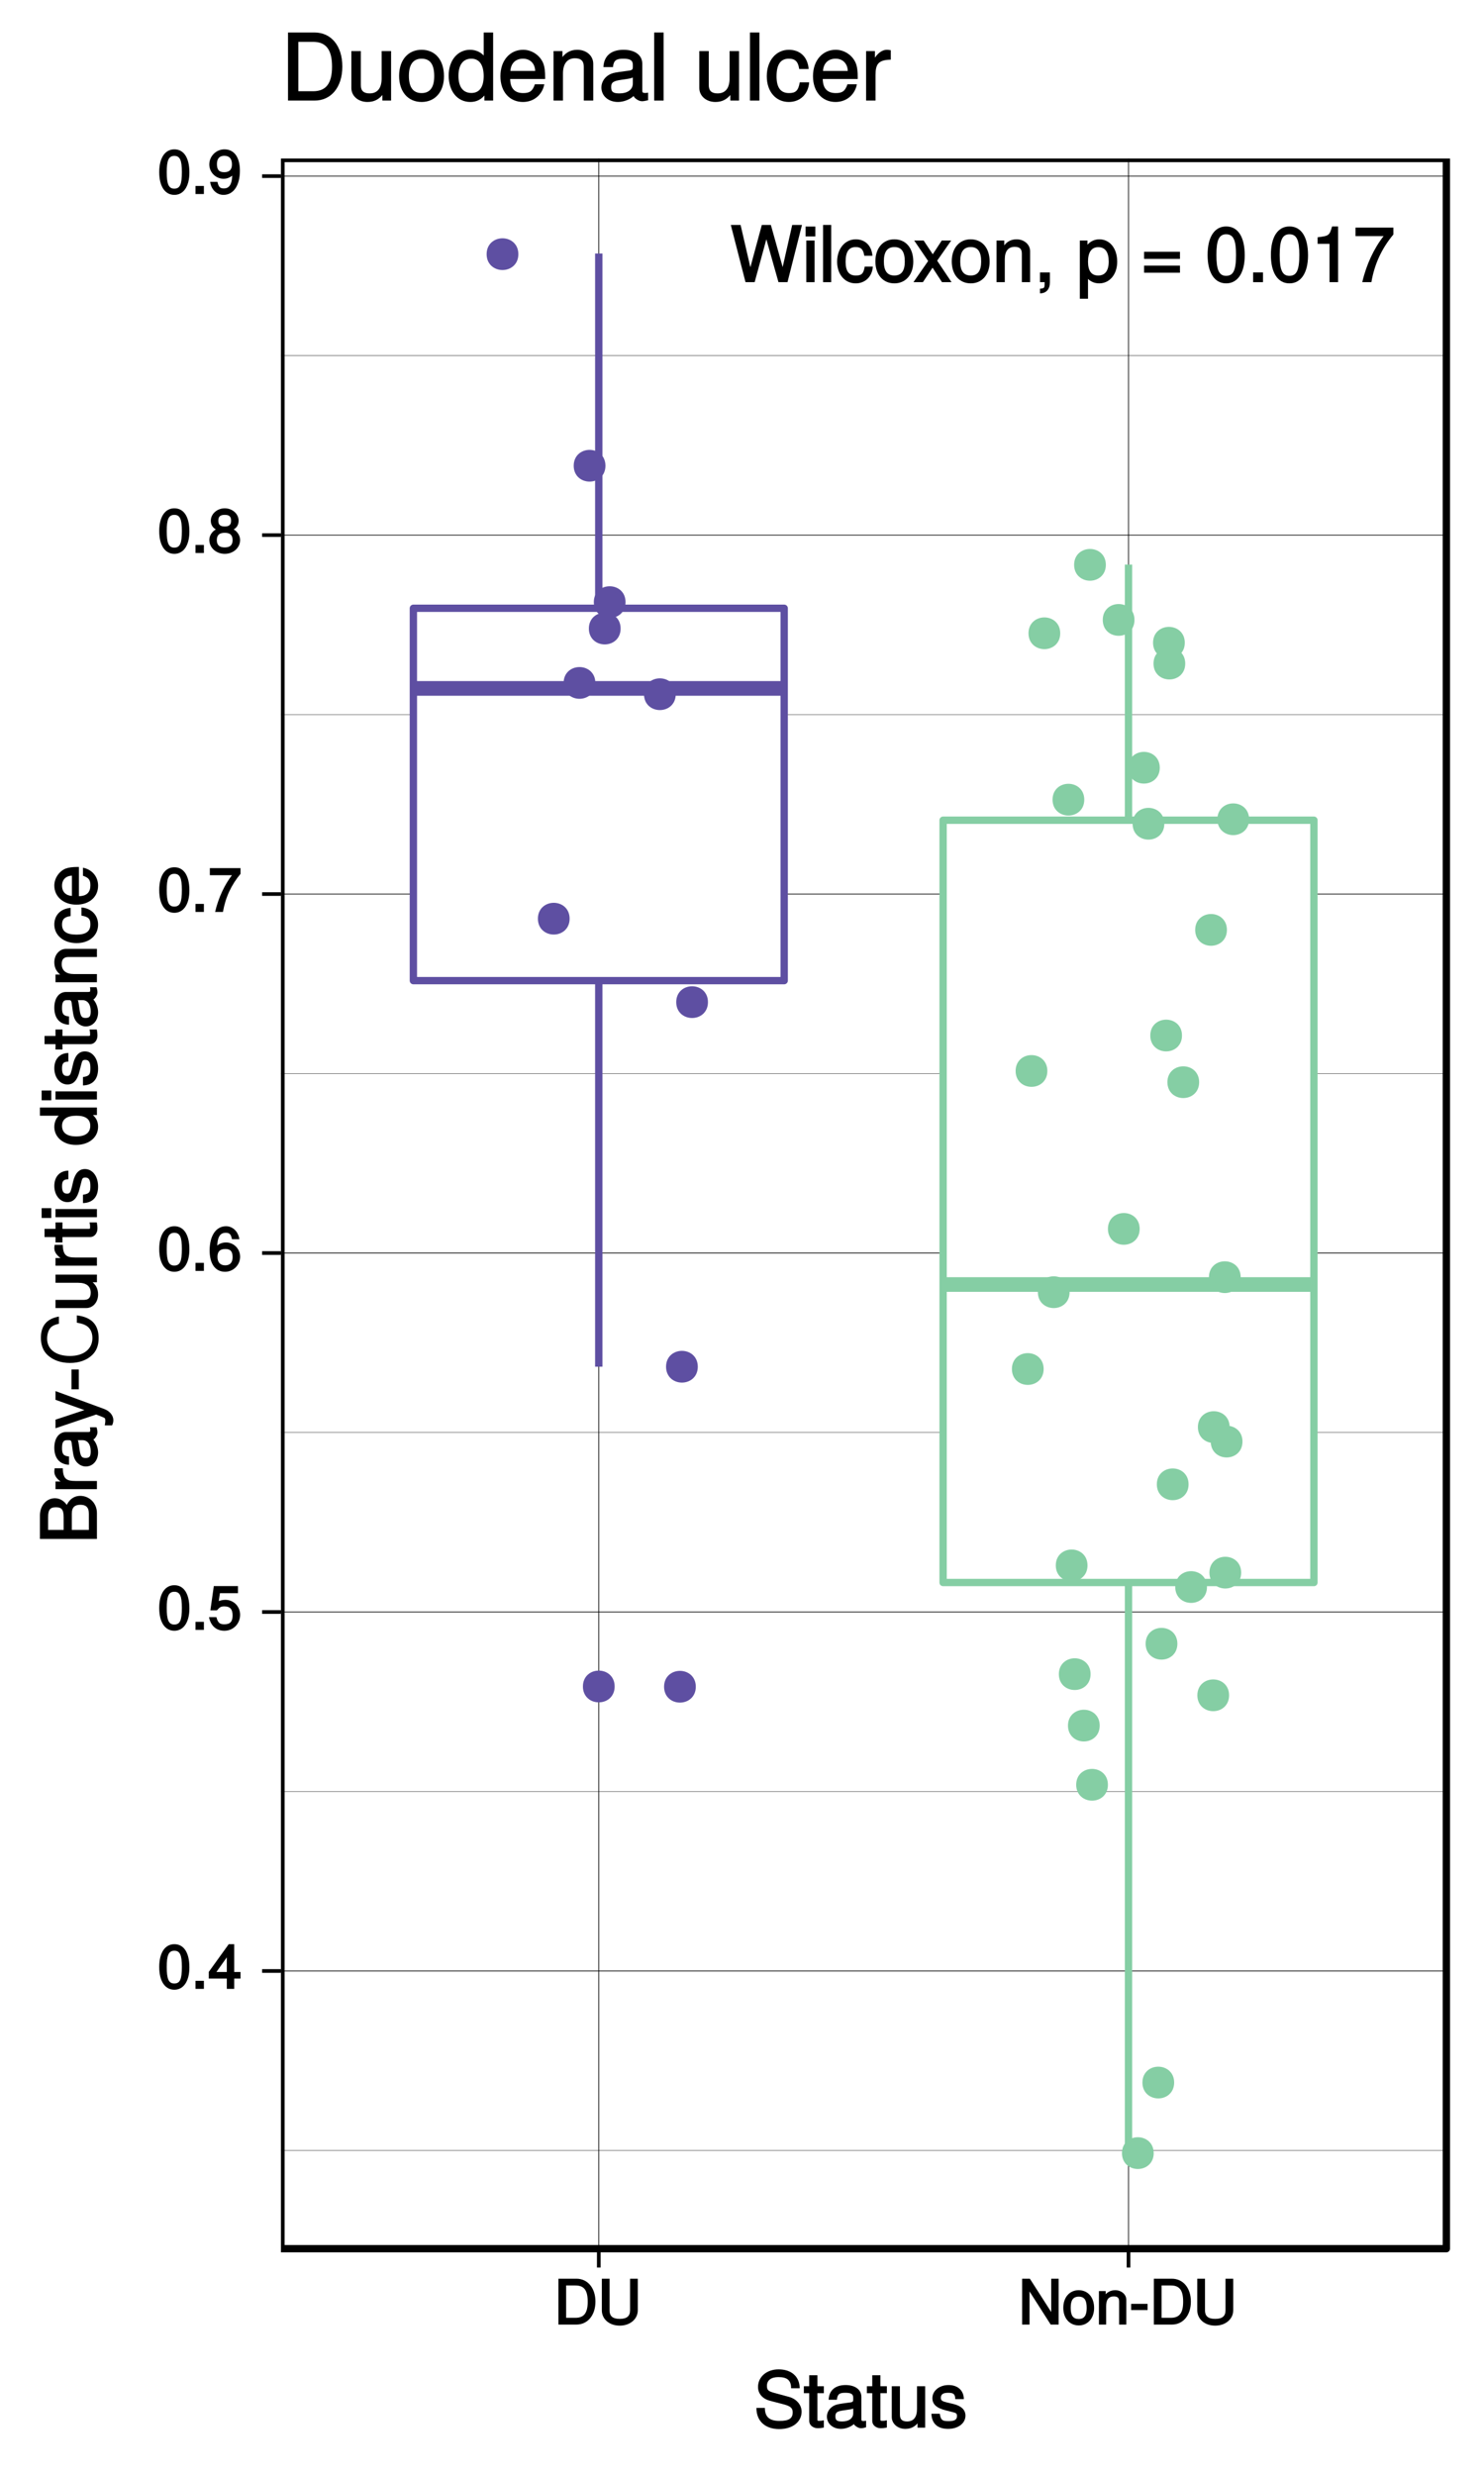 <?xml version="1.0" encoding="UTF-8"?>
<svg xmlns="http://www.w3.org/2000/svg" xmlns:xlink="http://www.w3.org/1999/xlink" width="216pt" height="360pt" viewBox="0 0 216 360" version="1.1">
<defs>
<g>
<symbol overflow="visible" id="glyph0-0">
<path style="stroke:none;" d=""/>
</symbol>
<symbol overflow="visible" id="glyph0-1">
<path style="stroke:none;" d="M 10.266 -8.328 L 9 -8.328 L 7.484 -1.641 L 7.766 -1.641 L 5.891 -8.328 L 4.578 -8.328 L 2.766 -1.641 L 3.031 -1.641 L 1.484 -8.328 L 0.062 -8.328 L 2.203 0 L 3.531 0 L 5.375 -6.75 L 5.094 -6.75 L 7 0 L 8.312 0 L 10.422 -8.328 Z M 10.266 -8.328 "/>
</symbol>
<symbol overflow="visible" id="glyph0-2">
<path style="stroke:none;" d="M 1.828 -0.125 L 1.828 -6.062 L 0.625 -6.062 L 0.625 0 L 1.828 0 Z M 1.938 -6.797 L 1.938 -8.094 L 0.516 -8.094 L 0.516 -6.656 L 1.938 -6.656 Z M 1.938 -6.797 "/>
</symbol>
<symbol overflow="visible" id="glyph0-3">
<path style="stroke:none;" d="M 1.797 -0.125 L 1.797 -8.328 L 0.609 -8.328 L 0.609 0 L 1.797 0 Z M 1.797 -0.125 "/>
</symbol>
<symbol overflow="visible" id="glyph0-4">
<path style="stroke:none;" d="M 5.266 -2.266 L 4.219 -2.266 C 4.047 -1.188 3.719 -0.969 2.922 -0.969 C 1.906 -0.969 1.438 -1.609 1.438 -2.969 C 1.438 -4.422 1.906 -5.109 2.906 -5.109 C 3.672 -5.109 4.016 -4.781 4.156 -3.844 L 5.344 -3.844 C 5.219 -5.391 4.203 -6.234 2.922 -6.234 C 1.359 -6.234 0.203 -4.891 0.203 -2.969 C 0.203 -1.109 1.344 0.172 2.906 0.172 C 4.281 0.172 5.297 -0.797 5.406 -2.266 Z M 5.266 -2.266 "/>
</symbol>
<symbol overflow="visible" id="glyph0-5">
<path style="stroke:none;" d="M 5.766 -2.984 C 5.766 -4.984 4.672 -6.234 3 -6.234 C 1.375 -6.234 0.25 -4.969 0.25 -3.031 C 0.25 -1.078 1.375 0.172 3.016 0.172 C 4.641 0.172 5.766 -1.078 5.766 -2.984 Z M 4.531 -3 C 4.531 -1.641 4.031 -0.969 3.016 -0.969 C 1.984 -0.969 1.484 -1.625 1.484 -3.031 C 1.484 -4.422 1.984 -5.109 3.016 -5.109 C 4.047 -5.109 4.531 -4.438 4.531 -3 Z M 4.531 -3 "/>
</symbol>
<symbol overflow="visible" id="glyph0-6">
<path style="stroke:none;" d="M 5.312 -0.234 L 3.375 -3.125 L 5.422 -6.062 L 4.047 -6.062 L 2.734 -4.062 L 1.406 -6.062 L 0.031 -6.062 L 2.062 -3.078 L -0.078 0 L 1.297 0 L 2.703 -2.109 L 4.078 0 L 5.469 0 Z M 5.312 -0.234 "/>
</symbol>
<symbol overflow="visible" id="glyph0-7">
<path style="stroke:none;" d="M 5.516 -0.125 L 5.516 -4.5 C 5.516 -5.469 4.656 -6.234 3.547 -6.234 C 2.688 -6.234 2.031 -5.859 1.531 -5.047 L 1.75 -4.953 L 1.75 -6.062 L 0.625 -6.062 L 0.625 0 L 1.828 0 L 1.828 -3.328 C 1.828 -4.5 2.328 -5.141 3.266 -5.141 C 4 -5.141 4.312 -4.844 4.312 -4.141 L 4.312 0 L 5.516 0 Z M 5.516 -0.125 "/>
</symbol>
<symbol overflow="visible" id="glyph0-8">
<path style="stroke:none;" d="M 2.25 0.047 L 2.25 -1.422 L 0.812 -1.422 L 0.812 0 L 1.484 0 L 1.484 0.062 C 1.484 0.828 1.484 0.906 0.812 0.938 L 0.812 1.625 C 1.734 1.625 2.25 1 2.25 0.047 Z M 2.25 0.047 "/>
</symbol>
<symbol overflow="visible" id="glyph0-9">
<path style="stroke:none;" d=""/>
</symbol>
<symbol overflow="visible" id="glyph0-10">
<path style="stroke:none;" d="M 5.906 -2.969 C 5.906 -4.922 4.828 -6.234 3.297 -6.234 C 2.5 -6.234 1.781 -5.828 1.344 -5.141 L 1.578 -5.047 L 1.578 -6.062 L 0.469 -6.062 L 0.469 2.406 L 1.656 2.406 L 1.656 -0.828 L 1.422 -0.734 C 1.906 -0.125 2.547 0.172 3.297 0.172 C 4.797 0.172 5.906 -1.125 5.906 -2.969 Z M 4.672 -3 C 4.672 -1.672 4.141 -0.969 3.141 -0.969 C 2.172 -0.969 1.656 -1.625 1.656 -2.984 C 1.656 -4.344 2.172 -5.094 3.141 -5.094 C 4.156 -5.094 4.672 -4.375 4.672 -3 Z M 4.672 -3 "/>
</symbol>
<symbol overflow="visible" id="glyph0-11">
<path style="stroke:none;" d="M 5.828 -3.531 L 5.828 -4.422 L 0.609 -4.422 L 0.609 -3.391 L 5.828 -3.391 Z M 5.828 -1.516 L 5.828 -2.406 L 0.609 -2.406 L 0.609 -1.375 L 5.828 -1.375 Z M 5.828 -1.516 "/>
</symbol>
<symbol overflow="visible" id="glyph0-12">
<path style="stroke:none;" d="M 5.734 -3.906 C 5.734 -6.609 4.734 -8.109 3.031 -8.109 C 1.344 -8.109 0.328 -6.594 0.328 -3.969 C 0.328 -1.328 1.359 0.172 3.031 0.172 C 4.688 0.172 5.734 -1.328 5.734 -3.906 Z M 4.469 -3.984 C 4.469 -1.766 4.094 -0.922 3.016 -0.922 C 1.984 -0.922 1.609 -1.812 1.609 -3.953 C 1.609 -6.094 1.984 -6.969 3.031 -6.969 C 4.094 -6.969 4.469 -6.094 4.469 -3.984 Z M 4.469 -3.984 "/>
</symbol>
<symbol overflow="visible" id="glyph0-13">
<path style="stroke:none;" d="M 2.25 -0.125 L 2.25 -1.422 L 0.812 -1.422 L 0.812 0 L 2.25 0 Z M 2.25 -0.125 "/>
</symbol>
<symbol overflow="visible" id="glyph0-14">
<path style="stroke:none;" d="M 3.969 -0.125 L 3.969 -8.109 L 3.094 -8.109 C 2.703 -6.766 2.625 -6.734 0.984 -6.531 L 0.984 -5.578 L 2.719 -5.578 L 2.719 0 L 3.969 0 Z M 3.969 -0.125 "/>
</symbol>
<symbol overflow="visible" id="glyph0-15">
<path style="stroke:none;" d="M 5.875 -6.984 L 5.875 -7.938 L 0.359 -7.938 L 0.359 -6.703 L 4.453 -6.703 C 3.078 -4.969 1.938 -2.578 1.344 0 L 2.672 0 C 3.125 -2.656 4.188 -4.922 5.875 -6.938 Z M 5.875 -6.984 "/>
</symbol>
<symbol overflow="visible" id="glyph1-0">
<path style="stroke:none;" d=""/>
</symbol>
<symbol overflow="visible" id="glyph1-1">
<path style="stroke:none;" d="M 4.609 -3.125 C 4.609 -5.297 3.781 -6.5 2.422 -6.5 C 1.078 -6.5 0.219 -5.281 0.219 -3.188 C 0.219 -1.078 1.078 0.125 2.422 0.125 C 3.734 0.125 4.609 -1.078 4.609 -3.125 Z M 3.516 -3.203 C 3.516 -1.438 3.266 -0.781 2.406 -0.781 C 1.578 -0.781 1.312 -1.469 1.312 -3.172 C 1.312 -4.875 1.578 -5.547 2.422 -5.547 C 3.25 -5.547 3.516 -4.875 3.516 -3.203 Z M 3.516 -3.203 "/>
</symbol>
<symbol overflow="visible" id="glyph1-2">
<path style="stroke:none;" d="M 1.828 -0.125 L 1.828 -1.172 L 0.609 -1.172 L 0.609 0 L 1.828 0 Z M 1.828 -0.125 "/>
</symbol>
<symbol overflow="visible" id="glyph1-3">
<path style="stroke:none;" d="M 4.719 -1.625 L 4.719 -2.453 L 3.797 -2.453 L 3.797 -6.5 L 3 -6.5 L 0.094 -2.469 L 0.094 -1.5 L 2.719 -1.5 L 2.719 0 L 3.797 0 L 3.797 -1.5 L 4.719 -1.5 Z M 2.875 -2.453 L 1.203 -2.453 L 2.984 -4.953 L 2.719 -5.047 L 2.719 -2.453 Z M 2.875 -2.453 "/>
</symbol>
<symbol overflow="visible" id="glyph1-4">
<path style="stroke:none;" d="M 4.656 -2.203 C 4.656 -3.438 3.688 -4.375 2.5 -4.375 C 2.062 -4.375 1.594 -4.219 1.547 -4.188 L 1.719 -5.344 L 4.344 -5.344 L 4.344 -6.375 L 0.828 -6.375 L 0.328 -2.844 L 1.281 -2.844 C 1.688 -3.312 1.875 -3.422 2.359 -3.422 C 3.188 -3.422 3.562 -3.016 3.562 -2.094 C 3.562 -1.203 3.203 -0.812 2.359 -0.812 C 1.688 -0.812 1.422 -1.031 1.203 -1.859 L 0.125 -1.859 C 0.406 -0.5 1.266 0.125 2.375 0.125 C 3.641 0.125 4.656 -0.875 4.656 -2.203 Z M 4.656 -2.203 "/>
</symbol>
<symbol overflow="visible" id="glyph1-5">
<path style="stroke:none;" d="M 4.656 -2.062 C 4.656 -3.234 3.719 -4.141 2.609 -4.141 C 1.984 -4.141 1.391 -3.875 1.062 -3.406 L 1.312 -3.312 C 1.328 -4.844 1.672 -5.547 2.562 -5.547 C 3.109 -5.547 3.328 -5.344 3.469 -4.609 L 4.547 -4.609 C 4.375 -5.766 3.562 -6.5 2.609 -6.5 C 1.156 -6.5 0.219 -5.141 0.219 -2.969 C 0.219 -1.031 1.047 0.125 2.469 0.125 C 3.656 0.125 4.656 -0.844 4.656 -2.062 Z M 3.562 -2 C 3.562 -1.219 3.188 -0.812 2.484 -0.812 C 1.766 -0.812 1.359 -1.25 1.359 -2.047 C 1.359 -2.828 1.734 -3.188 2.5 -3.188 C 3.25 -3.188 3.562 -2.844 3.562 -2 Z M 3.562 -2 "/>
</symbol>
<symbol overflow="visible" id="glyph1-6">
<path style="stroke:none;" d="M 4.719 -5.594 L 4.719 -6.375 L 0.25 -6.375 L 0.25 -5.344 L 3.469 -5.344 C 2.422 -4 1.5 -2.078 1.016 0 L 2.156 0 C 2.531 -2.141 3.375 -3.938 4.719 -5.547 Z M 4.719 -5.594 "/>
</symbol>
<symbol overflow="visible" id="glyph1-7">
<path style="stroke:none;" d="M 4.656 -1.891 C 4.656 -2.594 4.156 -3.203 3.719 -3.422 C 4.188 -3.703 4.438 -4.109 4.438 -4.703 C 4.438 -5.688 3.531 -6.5 2.422 -6.5 C 1.312 -6.5 0.391 -5.688 0.391 -4.703 C 0.391 -4.125 0.641 -3.719 1.125 -3.422 C 0.672 -3.203 0.172 -2.594 0.172 -1.906 C 0.172 -0.75 1.188 0.125 2.422 0.125 C 3.656 0.125 4.656 -0.75 4.656 -1.891 Z M 3.344 -4.688 C 3.344 -4.109 3.062 -3.859 2.422 -3.859 C 1.766 -3.859 1.484 -4.109 1.484 -4.703 C 1.484 -5.297 1.766 -5.547 2.422 -5.547 C 3.078 -5.547 3.344 -5.297 3.344 -4.688 Z M 3.562 -1.875 C 3.562 -1.141 3.188 -0.812 2.406 -0.812 C 1.641 -0.812 1.266 -1.156 1.266 -1.875 C 1.266 -2.609 1.641 -2.938 2.422 -2.938 C 3.188 -2.938 3.562 -2.609 3.562 -1.875 Z M 3.562 -1.875 "/>
</symbol>
<symbol overflow="visible" id="glyph1-8">
<path style="stroke:none;" d="M 4.625 -3.391 C 4.625 -5.344 3.797 -6.5 2.375 -6.5 C 1.188 -6.5 0.172 -5.531 0.172 -4.297 C 0.172 -3.141 1.125 -2.219 2.25 -2.219 C 2.844 -2.219 3.375 -2.469 3.781 -2.953 L 3.516 -3.047 C 3.516 -1.531 3.172 -0.812 2.281 -0.812 C 1.734 -0.812 1.516 -1.031 1.359 -1.766 L 0.297 -1.766 C 0.453 -0.609 1.281 0.125 2.234 0.125 C 3.688 0.125 4.625 -1.234 4.625 -3.391 Z M 3.469 -4.312 C 3.469 -3.547 3.094 -3.172 2.344 -3.172 C 1.594 -3.172 1.281 -3.531 1.281 -4.359 C 1.281 -5.156 1.656 -5.562 2.359 -5.562 C 3.094 -5.562 3.469 -5.125 3.469 -4.312 Z M 3.469 -4.312 "/>
</symbol>
<symbol overflow="visible" id="glyph1-9">
<path style="stroke:none;" d="M 6.016 -3.344 C 6.016 -5.328 4.875 -6.672 3.25 -6.672 L 0.625 -6.672 L 0.625 0 L 3.25 0 C 4.875 0 6.016 -1.344 6.016 -3.344 Z M 4.891 -3.328 C 4.891 -1.719 4.375 -0.984 3.109 -0.984 L 1.75 -0.984 L 1.75 -5.688 L 3.109 -5.688 C 4.375 -5.688 4.891 -4.969 4.891 -3.328 Z M 4.891 -3.328 "/>
</symbol>
<symbol overflow="visible" id="glyph1-10">
<path style="stroke:none;" d="M 5.828 -2.078 L 5.828 -6.672 L 4.703 -6.672 L 4.703 -2.078 C 4.703 -1.219 4.234 -0.828 3.203 -0.828 C 2.25 -0.828 1.719 -1.156 1.719 -2.078 L 1.719 -6.672 L 0.594 -6.672 L 0.594 -2.078 C 0.594 -0.781 1.688 0.156 3.203 0.156 C 4.703 0.156 5.828 -0.797 5.828 -2.078 Z M 5.828 -2.078 "/>
</symbol>
<symbol overflow="visible" id="glyph1-11">
<path style="stroke:none;" d="M 5.828 -0.125 L 5.828 -6.672 L 4.75 -6.672 L 4.75 -1.297 L 5.016 -1.406 L 1.641 -6.672 L 0.516 -6.672 L 0.516 0 L 1.594 0 L 1.594 -5.328 L 1.328 -5.234 L 4.672 0 L 5.828 0 Z M 5.828 -0.125 "/>
</symbol>
<symbol overflow="visible" id="glyph1-12">
<path style="stroke:none;" d="M 4.641 -2.406 C 4.641 -4 3.719 -5 2.391 -5 C 1.094 -5 0.156 -3.984 0.156 -2.438 C 0.156 -0.891 1.094 0.125 2.406 0.125 C 3.688 0.125 4.641 -0.891 4.641 -2.406 Z M 3.562 -2.406 C 3.562 -1.328 3.203 -0.812 2.406 -0.812 C 1.578 -0.812 1.234 -1.312 1.234 -2.438 C 1.234 -3.547 1.578 -4.062 2.406 -4.062 C 3.234 -4.062 3.562 -3.547 3.562 -2.406 Z M 3.562 -2.406 "/>
</symbol>
<symbol overflow="visible" id="glyph1-13">
<path style="stroke:none;" d="M 4.438 -0.125 L 4.438 -3.609 C 4.438 -4.375 3.719 -5 2.828 -5 C 2.141 -5 1.578 -4.703 1.172 -4.062 L 1.438 -3.969 L 1.438 -4.875 L 0.453 -4.875 L 0.453 0 L 1.5 0 L 1.5 -2.672 C 1.5 -3.609 1.859 -4.094 2.609 -4.094 C 3.188 -4.094 3.391 -3.875 3.391 -3.328 L 3.391 0 L 4.438 0 Z M 4.438 -0.125 "/>
</symbol>
<symbol overflow="visible" id="glyph1-14">
<path style="stroke:none;" d="M 2.641 -2.25 L 2.641 -3.016 L 0.25 -3.016 L 0.25 -2.109 L 2.641 -2.109 Z M 2.641 -2.25 "/>
</symbol>
<symbol overflow="visible" id="glyph2-0">
<path style="stroke:none;" d=""/>
</symbol>
<symbol overflow="visible" id="glyph2-1">
<path style="stroke:none;" d="M 6.969 -2.328 C 6.969 -3.328 6.219 -4.188 5.125 -4.484 L 3.109 -5.031 C 2.141 -5.281 1.922 -5.453 1.922 -6.078 C 1.922 -6.891 2.516 -7.359 3.594 -7.359 C 4.859 -7.359 5.438 -6.906 5.438 -5.734 L 6.688 -5.734 C 6.688 -7.438 5.469 -8.484 3.625 -8.484 C 1.859 -8.484 0.625 -7.375 0.625 -5.922 C 0.625 -4.953 1.281 -4.203 2.344 -3.922 L 4.328 -3.406 C 5.344 -3.141 5.672 -2.859 5.672 -2.234 C 5.672 -1.359 5.141 -0.984 3.766 -0.984 C 2.25 -0.984 1.625 -1.594 1.625 -2.875 L 0.391 -2.875 C 0.391 -0.844 1.797 0.203 3.703 0.203 C 5.734 0.203 6.969 -0.906 6.969 -2.328 Z M 6.969 -2.328 "/>
</symbol>
<symbol overflow="visible" id="glyph2-2">
<path style="stroke:none;" d="M 2.922 -0.125 L 2.922 -1.078 C 2.672 -1.016 2.531 -1 2.359 -1 C 1.953 -1 1.984 -0.969 1.984 -1.375 L 1.984 -5.016 L 2.922 -5.016 L 2.922 -6.031 L 1.984 -6.031 L 1.984 -7.625 L 0.797 -7.625 L 0.797 -6.031 L 0.016 -6.031 L 0.016 -5.016 L 0.797 -5.016 L 0.797 -0.969 C 0.797 -0.391 1.328 0.078 2.047 0.078 C 2.266 0.078 2.484 0.062 2.922 -0.016 Z M 2.922 -0.125 "/>
</symbol>
<symbol overflow="visible" id="glyph2-3">
<path style="stroke:none;" d="M 6.016 -0.156 L 6.016 -1.016 C 5.781 -0.969 5.734 -0.969 5.688 -0.969 C 5.375 -0.969 5.328 -0.984 5.328 -1.281 L 5.328 -4.484 C 5.328 -5.516 4.438 -6.203 3.031 -6.203 C 1.625 -6.203 0.625 -5.516 0.562 -4.062 L 1.766 -4.062 C 1.844 -4.891 2.141 -5.078 2.984 -5.078 C 3.812 -5.078 4.141 -4.906 4.141 -4.359 L 4.141 -4.109 C 4.141 -3.734 4.047 -3.703 3.328 -3.625 C 2.031 -3.453 1.828 -3.406 1.469 -3.266 C 0.797 -2.984 0.312 -2.328 0.312 -1.625 C 0.312 -0.578 1.188 0.172 2.359 0.172 C 3.094 0.172 3.891 -0.172 4.234 -0.531 C 4.266 -0.375 4.812 0.078 5.266 0.078 C 5.438 0.078 5.594 0.062 6.016 -0.062 Z M 4.141 -2.125 C 4.141 -1.297 3.438 -0.906 2.547 -0.906 C 1.844 -0.906 1.547 -1.016 1.547 -1.656 C 1.547 -2.25 1.828 -2.391 2.812 -2.531 C 3.766 -2.656 3.969 -2.703 4.141 -2.781 Z M 4.141 -2.125 "/>
</symbol>
<symbol overflow="visible" id="glyph2-4">
<path style="stroke:none;" d="M 5.438 -0.125 L 5.438 -6.031 L 4.25 -6.031 L 4.25 -2.719 C 4.25 -1.547 3.766 -0.906 2.812 -0.906 C 2.094 -0.906 1.766 -1.203 1.766 -1.906 L 1.766 -6.031 L 0.578 -6.031 L 0.578 -1.547 C 0.578 -0.578 1.438 0.172 2.547 0.172 C 3.406 0.172 4.031 -0.172 4.562 -0.922 L 4.328 -1.016 L 4.328 0 L 5.438 0 Z M 5.438 -0.125 "/>
</symbol>
<symbol overflow="visible" id="glyph2-5">
<path style="stroke:none;" d="M 5.188 -1.75 C 5.188 -2.609 4.562 -3.172 3.422 -3.453 L 2.547 -3.656 C 1.797 -3.844 1.609 -3.938 1.609 -4.344 C 1.609 -4.875 1.953 -5.078 2.688 -5.078 C 3.438 -5.078 3.688 -4.891 3.703 -4.156 L 4.953 -4.156 C 4.938 -5.422 4.062 -6.203 2.734 -6.203 C 1.391 -6.203 0.375 -5.375 0.375 -4.297 C 0.375 -3.406 0.984 -2.844 2.344 -2.516 L 3.203 -2.297 C 3.844 -2.141 3.953 -2.094 3.953 -1.672 C 3.953 -1.141 3.547 -0.953 2.75 -0.953 C 1.922 -0.953 1.594 -1.016 1.453 -2.031 L 0.234 -2.031 C 0.281 -0.562 1.172 0.172 2.672 0.172 C 4.125 0.172 5.188 -0.641 5.188 -1.75 Z M 5.188 -1.75 "/>
</symbol>
<symbol overflow="visible" id="glyph3-0">
<path style="stroke:none;" d=""/>
</symbol>
<symbol overflow="visible" id="glyph3-1">
<path style="stroke:none;" d="M -2.422 -6.984 C -3.391 -6.984 -4.109 -6.406 -4.516 -5.391 L -4.234 -5.391 C -4.578 -6.109 -5.297 -6.641 -6.109 -6.641 C -7.281 -6.641 -8.297 -5.641 -8.297 -4.125 L -8.297 -0.719 L 0 -0.719 L 0 -4.484 C 0 -5.922 -1.094 -6.984 -2.422 -6.984 Z M -5.969 -5.328 C -5.156 -5.328 -4.844 -5 -4.844 -3.875 L -4.844 -2.031 L -7.109 -2.031 L -7.109 -3.875 C -7.109 -5 -6.781 -5.328 -5.969 -5.328 Z M -2.406 -5.688 C -1.641 -5.688 -1.172 -5.359 -1.172 -4.391 L -1.172 -2.031 L -3.656 -2.031 L -3.656 -4.391 C -3.656 -5.359 -3.188 -5.688 -2.406 -5.688 Z M -2.406 -5.688 "/>
</symbol>
<symbol overflow="visible" id="glyph3-2">
<path style="stroke:none;" d="M -5.094 -3.656 L -6.156 -3.656 C -6.188 -3.375 -6.203 -3.297 -6.203 -3.172 C -6.203 -2.578 -5.812 -2.031 -4.953 -1.5 L -4.844 -1.734 L -6.031 -1.734 L -6.031 -0.625 L 0 -0.625 L 0 -1.812 L -3.125 -1.812 C -4.422 -1.812 -4.938 -2.109 -4.969 -3.656 Z M -5.094 -3.656 "/>
</symbol>
<symbol overflow="visible" id="glyph3-3">
<path style="stroke:none;" d="M -0.156 -6.016 L -1.016 -6.016 C -0.969 -5.781 -0.969 -5.734 -0.969 -5.688 C -0.969 -5.375 -0.984 -5.328 -1.281 -5.328 L -4.484 -5.328 C -5.516 -5.328 -6.203 -4.438 -6.203 -3.031 C -6.203 -1.625 -5.516 -0.625 -4.062 -0.562 L -4.062 -1.766 C -4.891 -1.844 -5.078 -2.141 -5.078 -2.984 C -5.078 -3.812 -4.906 -4.141 -4.359 -4.141 L -4.109 -4.141 C -3.734 -4.141 -3.703 -4.047 -3.625 -3.328 C -3.453 -2.031 -3.406 -1.828 -3.266 -1.469 C -2.984 -0.797 -2.328 -0.312 -1.625 -0.312 C -0.578 -0.312 0.172 -1.188 0.172 -2.359 C 0.172 -3.094 -0.172 -3.891 -0.531 -4.234 C -0.375 -4.266 0.078 -4.812 0.078 -5.266 C 0.078 -5.438 0.062 -5.594 -0.062 -6.016 Z M -2.125 -4.141 C -1.297 -4.141 -0.906 -3.438 -0.906 -2.547 C -0.906 -1.844 -1.016 -1.547 -1.656 -1.547 C -2.25 -1.547 -2.391 -1.828 -2.531 -2.812 C -2.656 -3.766 -2.703 -3.969 -2.781 -4.141 Z M -2.125 -4.141 "/>
</symbol>
<symbol overflow="visible" id="glyph3-4">
<path style="stroke:none;" d="M -6.031 -5.266 L -6.031 -4.172 L -1.406 -2.531 L -1.406 -2.812 L -6.031 -1.281 L -6.031 -0.031 L -0.109 -2.031 L 0.797 -1.672 C 1.203 -1.516 1.219 -1.469 1.219 -1.078 C 1.219 -0.953 1.203 -0.797 1.141 -0.453 L 2.203 -0.453 C 2.328 -0.688 2.391 -0.969 2.391 -1.203 C 2.391 -1.859 1.906 -2.516 1.078 -2.828 L -6.031 -5.438 Z M -6.031 -5.266 "/>
</symbol>
<symbol overflow="visible" id="glyph3-5">
<path style="stroke:none;" d="M -2.766 -3.25 L -3.703 -3.25 L -3.703 -0.359 L -2.641 -0.359 L -2.641 -3.25 Z M -2.766 -3.25 "/>
</symbol>
<symbol overflow="visible" id="glyph3-6">
<path style="stroke:none;" d="M -0.125 -5.438 L -6.031 -5.438 L -6.031 -4.25 L -2.719 -4.25 C -1.547 -4.25 -0.906 -3.766 -0.906 -2.812 C -0.906 -2.094 -1.203 -1.766 -1.906 -1.766 L -6.031 -1.766 L -6.031 -0.578 L -1.547 -0.578 C -0.578 -0.578 0.172 -1.438 0.172 -2.547 C 0.172 -3.406 -0.172 -4.031 -0.922 -4.562 L -1.016 -4.328 L 0 -4.328 L 0 -5.438 Z M -0.125 -5.438 "/>
</symbol>
<symbol overflow="visible" id="glyph3-7">
<path style="stroke:none;" d="M -0.125 -2.922 L -1.078 -2.922 C -1.016 -2.672 -1 -2.531 -1 -2.359 C -1 -1.953 -0.969 -1.984 -1.375 -1.984 L -5.016 -1.984 L -5.016 -2.922 L -6.031 -2.922 L -6.031 -1.984 L -7.625 -1.984 L -7.625 -0.797 L -6.031 -0.797 L -6.031 -0.016 L -5.016 -0.016 L -5.016 -0.797 L -0.969 -0.797 C -0.391 -0.797 0.078 -1.328 0.078 -2.047 C 0.078 -2.266 0.062 -2.484 -0.016 -2.922 Z M -0.125 -2.922 "/>
</symbol>
<symbol overflow="visible" id="glyph3-8">
<path style="stroke:none;" d="M -0.125 -1.812 L -6.031 -1.812 L -6.031 -0.625 L 0 -0.625 L 0 -1.812 Z M -6.766 -1.938 L -8.047 -1.938 L -8.047 -0.516 L -6.641 -0.516 L -6.641 -1.938 Z M -6.766 -1.938 "/>
</symbol>
<symbol overflow="visible" id="glyph3-9">
<path style="stroke:none;" d="M -1.75 -5.188 C -2.609 -5.188 -3.172 -4.562 -3.453 -3.422 L -3.656 -2.547 C -3.844 -1.797 -3.938 -1.609 -4.344 -1.609 C -4.875 -1.609 -5.078 -1.953 -5.078 -2.688 C -5.078 -3.438 -4.891 -3.688 -4.156 -3.703 L -4.156 -4.953 C -5.422 -4.938 -6.203 -4.062 -6.203 -2.734 C -6.203 -1.391 -5.375 -0.375 -4.297 -0.375 C -3.406 -0.375 -2.844 -0.984 -2.516 -2.344 L -2.297 -3.203 C -2.141 -3.844 -2.094 -3.953 -1.672 -3.953 C -1.141 -3.953 -0.953 -3.547 -0.953 -2.75 C -0.953 -1.922 -1.016 -1.594 -2.031 -1.453 L -2.031 -0.234 C -0.562 -0.281 0.172 -1.172 0.172 -2.672 C 0.172 -4.125 -0.641 -5.188 -1.75 -5.188 Z M -1.75 -5.188 "/>
</symbol>
<symbol overflow="visible" id="glyph3-10">
<path style="stroke:none;" d=""/>
</symbol>
<symbol overflow="visible" id="glyph3-11">
<path style="stroke:none;" d="M -0.125 -5.578 L -8.297 -5.578 L -8.297 -4.391 L -5.172 -4.391 L -5.266 -4.625 C -5.859 -4.234 -6.203 -3.531 -6.203 -2.766 C -6.203 -1.266 -4.906 -0.141 -3.062 -0.141 C -1.125 -0.141 0.172 -1.25 0.172 -2.797 C 0.172 -3.594 -0.172 -4.219 -0.875 -4.719 L -0.984 -4.484 L 0 -4.484 L 0 -5.578 Z M -2.984 -4.391 C -1.656 -4.391 -0.969 -3.891 -0.969 -2.922 C -0.969 -1.906 -1.672 -1.375 -3.016 -1.375 C -4.359 -1.375 -5.078 -1.906 -5.078 -2.922 C -5.078 -3.906 -4.328 -4.391 -2.984 -4.391 Z M -2.984 -4.391 "/>
</symbol>
<symbol overflow="visible" id="glyph3-12">
<path style="stroke:none;" d="M -0.125 -5.484 L -4.484 -5.484 C -5.438 -5.484 -6.203 -4.641 -6.203 -3.531 C -6.203 -2.672 -5.828 -2.031 -5.031 -1.516 L -4.922 -1.75 L -6.031 -1.75 L -6.031 -0.625 L 0 -0.625 L 0 -1.812 L -3.312 -1.812 C -4.484 -1.812 -5.125 -2.328 -5.125 -3.25 C -5.125 -3.984 -4.812 -4.297 -4.125 -4.297 L 0 -4.297 L 0 -5.484 Z M -0.125 -5.484 "/>
</symbol>
<symbol overflow="visible" id="glyph3-13">
<path style="stroke:none;" d="M -2.25 -5.25 L -2.25 -4.203 C -1.188 -4.031 -0.953 -3.703 -0.953 -2.922 C -0.953 -1.906 -1.594 -1.438 -2.953 -1.438 C -4.406 -1.438 -5.078 -1.891 -5.078 -2.891 C -5.078 -3.656 -4.766 -4 -3.828 -4.141 L -3.828 -5.328 C -5.375 -5.203 -6.203 -4.188 -6.203 -2.906 C -6.203 -1.359 -4.875 -0.203 -2.953 -0.203 C -1.094 -0.203 0.172 -1.328 0.172 -2.891 C 0.172 -4.266 -0.797 -5.266 -2.25 -5.391 Z M -2.25 -5.25 "/>
</symbol>
<symbol overflow="visible" id="glyph3-14">
<path style="stroke:none;" d="M -2.75 -5.781 C -3.594 -5.781 -4.109 -5.703 -4.547 -5.547 C -5.484 -5.172 -6.203 -4.156 -6.203 -3.078 C -6.203 -1.469 -4.875 -0.297 -2.984 -0.297 C -1.094 -0.297 0.172 -1.438 0.172 -3.062 C 0.172 -4.375 -0.719 -5.422 -2.031 -5.672 L -2.031 -4.5 C -1.125 -4.203 -0.953 -3.828 -0.953 -3.094 C -0.953 -2.141 -1.438 -1.547 -2.625 -1.531 L -2.625 -5.781 Z M -3.469 -4.75 C -3.469 -4.75 -3.625 -4.562 -3.641 -4.578 L -3.641 -1.562 C -4.516 -1.625 -5.078 -2.141 -5.078 -3.062 C -5.078 -3.969 -4.469 -4.516 -3.562 -4.516 Z M -3.469 -4.75 "/>
</symbol>
<symbol overflow="visible" id="glyph4-0">
<path style="stroke:none;" d=""/>
</symbol>
<symbol overflow="visible" id="glyph4-1">
<path style="stroke:none;" d="M -5.531 -7.281 C -7.297 -6.969 -8.156 -5.953 -8.156 -4.188 C -8.156 -3.109 -7.812 -2.25 -7.156 -1.656 C -6.359 -0.922 -5.219 -0.531 -3.922 -0.531 C -2.594 -0.531 -1.469 -0.938 -0.688 -1.688 C -0.047 -2.312 0.25 -3.109 0.25 -4.141 C 0.25 -6.109 -0.797 -7.203 -2.922 -7.453 L -2.922 -6.391 C -2.375 -6.297 -2 -6.188 -1.688 -6.031 C -1.016 -5.703 -0.656 -5.016 -0.656 -4.156 C -0.656 -2.562 -1.922 -1.547 -3.922 -1.547 C -5.984 -1.547 -7.25 -2.516 -7.25 -4.062 C -7.25 -4.719 -7.047 -5.328 -6.75 -5.656 C -6.469 -5.953 -6.125 -6.109 -5.531 -6.234 Z M -5.531 -7.281 "/>
</symbol>
<symbol overflow="visible" id="glyph5-0">
<path style="stroke:none;" d=""/>
</symbol>
<symbol overflow="visible" id="glyph5-1">
<path style="stroke:none;" d="M 8.938 -4.953 C 8.938 -7.938 7.328 -9.906 4.891 -9.906 L 1.031 -9.906 L 1.031 0 L 4.891 0 C 7.312 0 8.938 -1.953 8.938 -4.953 Z M 7.438 -4.938 C 7.438 -2.516 6.578 -1.359 4.672 -1.359 L 2.531 -1.359 L 2.531 -8.547 L 4.672 -8.547 C 6.578 -8.547 7.438 -7.391 7.438 -4.938 Z M 7.438 -4.938 "/>
</symbol>
<symbol overflow="visible" id="glyph5-2">
<path style="stroke:none;" d="M 6.5 -0.125 L 6.5 -7.203 L 5.125 -7.203 L 5.125 -3.234 C 5.125 -1.828 4.531 -1.047 3.375 -1.047 C 2.516 -1.047 2.094 -1.422 2.094 -2.25 L 2.094 -7.203 L 0.719 -7.203 L 0.719 -1.828 C 0.719 -0.672 1.719 0.203 3.062 0.203 C 4.078 0.203 4.812 -0.203 5.469 -1.109 L 5.234 -1.203 L 5.234 0 L 6.5 0 Z M 6.5 -0.125 "/>
</symbol>
<symbol overflow="visible" id="glyph5-3">
<path style="stroke:none;" d="M 6.859 -3.531 C 6.859 -5.922 5.578 -7.391 3.594 -7.391 C 1.656 -7.391 0.328 -5.922 0.328 -3.594 C 0.328 -1.266 1.641 0.203 3.609 0.203 C 5.547 0.203 6.859 -1.266 6.859 -3.531 Z M 5.438 -3.547 C 5.438 -1.922 4.812 -1.094 3.609 -1.094 C 2.375 -1.094 1.75 -1.922 1.75 -3.594 C 1.75 -5.25 2.375 -6.094 3.609 -6.094 C 4.844 -6.094 5.438 -5.266 5.438 -3.547 Z M 5.438 -3.547 "/>
</symbol>
<symbol overflow="visible" id="glyph5-4">
<path style="stroke:none;" d="M 6.672 -0.125 L 6.672 -9.906 L 5.297 -9.906 L 5.297 -6.172 L 5.531 -6.266 C 5.062 -6.969 4.234 -7.391 3.312 -7.391 C 1.516 -7.391 0.203 -5.859 0.203 -3.656 C 0.203 -1.328 1.484 0.203 3.359 0.203 C 4.297 0.203 5.062 -0.203 5.656 -1.062 L 5.406 -1.156 L 5.406 0 L 6.672 0 Z M 5.297 -3.562 C 5.297 -1.969 4.672 -1.109 3.516 -1.109 C 2.297 -1.109 1.625 -1.984 1.625 -3.594 C 1.625 -5.203 2.297 -6.094 3.5 -6.094 C 4.688 -6.094 5.297 -5.156 5.297 -3.562 Z M 5.297 -3.562 "/>
</symbol>
<symbol overflow="visible" id="glyph5-5">
<path style="stroke:none;" d="M 6.906 -3.281 C 6.906 -4.281 6.828 -4.906 6.625 -5.422 C 6.172 -6.562 4.984 -7.391 3.703 -7.391 C 1.766 -7.391 0.391 -5.828 0.391 -3.547 C 0.391 -1.281 1.734 0.203 3.672 0.203 C 5.25 0.203 6.484 -0.828 6.781 -2.375 L 5.406 -2.375 C 5.062 -1.328 4.594 -1.094 3.703 -1.094 C 2.562 -1.094 1.828 -1.688 1.812 -3.141 L 6.906 -3.141 Z M 5.688 -4.156 C 5.688 -4.156 5.5 -4.297 5.5 -4.312 L 1.844 -4.312 C 1.922 -5.406 2.578 -6.094 3.688 -6.094 C 4.766 -6.094 5.453 -5.328 5.453 -4.25 Z M 5.688 -4.156 "/>
</symbol>
<symbol overflow="visible" id="glyph5-6">
<path style="stroke:none;" d="M 6.562 -0.125 L 6.562 -5.359 C 6.562 -6.516 5.578 -7.391 4.234 -7.391 C 3.203 -7.391 2.438 -6.938 1.828 -5.984 L 2.078 -5.891 L 2.078 -7.203 L 0.781 -7.203 L 0.781 0 L 2.156 0 L 2.156 -3.953 C 2.156 -5.359 2.781 -6.156 3.906 -6.156 C 4.781 -6.156 5.188 -5.75 5.188 -4.922 L 5.188 0 L 6.562 0 Z M 6.562 -0.125 "/>
</symbol>
<symbol overflow="visible" id="glyph5-7">
<path style="stroke:none;" d="M 7.203 -0.156 L 7.203 -1.156 C 6.938 -1.109 6.891 -1.109 6.828 -1.109 C 6.438 -1.109 6.359 -1.156 6.359 -1.5 L 6.359 -5.359 C 6.359 -6.594 5.328 -7.391 3.625 -7.391 C 1.953 -7.391 0.781 -6.609 0.703 -4.875 L 2.094 -4.875 C 2.188 -5.844 2.562 -6.094 3.594 -6.094 C 4.578 -6.094 4.984 -5.859 4.984 -5.203 L 4.984 -4.906 C 4.984 -4.453 4.859 -4.391 3.984 -4.297 C 2.422 -4.094 2.188 -4.047 1.766 -3.875 C 0.969 -3.531 0.406 -2.766 0.406 -1.922 C 0.406 -0.672 1.422 0.203 2.828 0.203 C 3.703 0.203 4.656 -0.219 5.094 -0.672 C 5.156 -0.422 5.766 0.094 6.312 0.094 C 6.531 0.094 6.703 0.062 7.203 -0.047 Z M 4.984 -2.516 C 4.984 -1.531 4.125 -1.047 3.062 -1.047 C 2.203 -1.047 1.828 -1.203 1.828 -1.953 C 1.828 -2.688 2.188 -2.859 3.359 -3.031 C 4.531 -3.188 4.766 -3.25 4.984 -3.359 Z M 4.984 -2.516 "/>
</symbol>
<symbol overflow="visible" id="glyph5-8">
<path style="stroke:none;" d="M 2.125 -0.125 L 2.125 -9.906 L 0.75 -9.906 L 0.75 0 L 2.125 0 Z M 2.125 -0.125 "/>
</symbol>
<symbol overflow="visible" id="glyph5-9">
<path style="stroke:none;" d=""/>
</symbol>
<symbol overflow="visible" id="glyph5-10">
<path style="stroke:none;" d="M 6.297 -2.656 L 5.062 -2.656 C 4.859 -1.406 4.438 -1.094 3.5 -1.094 C 2.281 -1.094 1.688 -1.891 1.688 -3.531 C 1.688 -5.25 2.266 -6.094 3.469 -6.094 C 4.391 -6.094 4.828 -5.688 4.984 -4.594 L 6.359 -4.594 C 6.219 -6.422 5.031 -7.391 3.484 -7.391 C 1.625 -7.391 0.266 -5.828 0.266 -3.531 C 0.266 -1.297 1.594 0.203 3.469 0.203 C 5.125 0.203 6.297 -0.922 6.438 -2.656 Z M 6.297 -2.656 "/>
</symbol>
<symbol overflow="visible" id="glyph5-11">
<path style="stroke:none;" d="M 4.375 -6.094 L 4.375 -7.328 C 4.047 -7.375 3.969 -7.391 3.812 -7.391 C 3.109 -7.391 2.453 -6.922 1.828 -5.891 L 2.062 -5.797 L 2.062 -7.203 L 0.781 -7.203 L 0.781 0 L 2.156 0 L 2.156 -3.719 C 2.156 -5.281 2.531 -5.922 4.375 -5.953 Z M 4.375 -6.094 "/>
</symbol>
</g>
<clipPath id="clip1">
  <path d="M 40.891 23.055 L 211 23.055 L 211 328 L 40.891 328 Z M 40.891 23.055 "/>
</clipPath>
<clipPath id="clip2">
  <path d="M 40.891 312 L 211 312 L 211 313 L 40.891 313 Z M 40.891 312 "/>
</clipPath>
<clipPath id="clip3">
  <path d="M 40.891 260 L 211 260 L 211 261 L 40.891 261 Z M 40.891 260 "/>
</clipPath>
<clipPath id="clip4">
  <path d="M 40.891 208 L 211 208 L 211 209 L 40.891 209 Z M 40.891 208 "/>
</clipPath>
<clipPath id="clip5">
  <path d="M 40.891 156 L 211 156 L 211 157 L 40.891 157 Z M 40.891 156 "/>
</clipPath>
<clipPath id="clip6">
  <path d="M 40.891 103 L 211 103 L 211 104 L 40.891 104 Z M 40.891 103 "/>
</clipPath>
<clipPath id="clip7">
  <path d="M 40.891 51 L 211 51 L 211 52 L 40.891 52 Z M 40.891 51 "/>
</clipPath>
<clipPath id="clip8">
  <path d="M 40.891 286 L 211 286 L 211 287 L 40.891 287 Z M 40.891 286 "/>
</clipPath>
<clipPath id="clip9">
  <path d="M 40.891 234 L 211 234 L 211 235 L 40.891 235 Z M 40.891 234 "/>
</clipPath>
<clipPath id="clip10">
  <path d="M 40.891 182 L 211 182 L 211 183 L 40.891 183 Z M 40.891 182 "/>
</clipPath>
<clipPath id="clip11">
  <path d="M 40.891 130 L 211 130 L 211 131 L 40.891 131 Z M 40.891 130 "/>
</clipPath>
<clipPath id="clip12">
  <path d="M 40.891 77 L 211 77 L 211 78 L 40.891 78 Z M 40.891 77 "/>
</clipPath>
<clipPath id="clip13">
  <path d="M 40.891 25 L 211 25 L 211 26 L 40.891 26 Z M 40.891 25 "/>
</clipPath>
<clipPath id="clip14">
  <path d="M 87 23.055 L 88 23.055 L 88 328 L 87 328 Z M 87 23.055 "/>
</clipPath>
<clipPath id="clip15">
  <path d="M 164 23.055 L 165 23.055 L 165 328 L 164 328 Z M 164 23.055 "/>
</clipPath>
<clipPath id="clip16">
  <path d="M 40.891 23.055 L 211.52 23.055 L 211.52 328 L 40.891 328 Z M 40.891 23.055 "/>
</clipPath>
</defs>
<g id="surface132">
<rect x="0" y="0" width="216" height="360" style="fill:rgb(100%,100%,100%);fill-opacity:1;stroke:none;"/>
<rect x="0" y="0" width="216" height="360" style="fill:rgb(100%,100%,100%);fill-opacity:1;stroke:none;"/>
<path style="fill:none;stroke-width:1.067;stroke-linecap:round;stroke-linejoin:round;stroke:rgb(100%,100%,100%);stroke-opacity:1;stroke-miterlimit:10;" d="M 0 360 L 216 360 L 216 0 L 0 0 Z M 0 360 "/>
<g clip-path="url(#clip1)" clip-rule="nonzero">
<path style=" stroke:none;fill-rule:nonzero;fill:rgb(100%,100%,100%);fill-opacity:1;" d="M 40.891 327.109 L 210.52 327.109 L 210.52 23.055 L 40.891 23.055 Z M 40.891 327.109 "/>
</g>
<g clip-path="url(#clip2)" clip-rule="nonzero">
<path style="fill:none;stroke-width:0.053;stroke-linecap:butt;stroke-linejoin:round;stroke:rgb(0%,0%,0%);stroke-opacity:1;stroke-miterlimit:10;" d="M 40.891 312.816 L 210.52 312.816 "/>
</g>
<g clip-path="url(#clip3)" clip-rule="nonzero">
<path style="fill:none;stroke-width:0.053;stroke-linecap:butt;stroke-linejoin:round;stroke:rgb(0%,0%,0%);stroke-opacity:1;stroke-miterlimit:10;" d="M 40.891 260.602 L 210.52 260.602 "/>
</g>
<g clip-path="url(#clip4)" clip-rule="nonzero">
<path style="fill:none;stroke-width:0.053;stroke-linecap:butt;stroke-linejoin:round;stroke:rgb(0%,0%,0%);stroke-opacity:1;stroke-miterlimit:10;" d="M 40.891 208.383 L 210.52 208.383 "/>
</g>
<g clip-path="url(#clip5)" clip-rule="nonzero">
<path style="fill:none;stroke-width:0.053;stroke-linecap:butt;stroke-linejoin:round;stroke:rgb(0%,0%,0%);stroke-opacity:1;stroke-miterlimit:10;" d="M 40.891 156.164 L 210.52 156.164 "/>
</g>
<g clip-path="url(#clip6)" clip-rule="nonzero">
<path style="fill:none;stroke-width:0.053;stroke-linecap:butt;stroke-linejoin:round;stroke:rgb(0%,0%,0%);stroke-opacity:1;stroke-miterlimit:10;" d="M 40.891 103.949 L 210.52 103.949 "/>
</g>
<g clip-path="url(#clip7)" clip-rule="nonzero">
<path style="fill:none;stroke-width:0.053;stroke-linecap:butt;stroke-linejoin:round;stroke:rgb(0%,0%,0%);stroke-opacity:1;stroke-miterlimit:10;" d="M 40.891 51.73 L 210.52 51.73 "/>
</g>
<g clip-path="url(#clip8)" clip-rule="nonzero">
<path style="fill:none;stroke-width:0.107;stroke-linecap:butt;stroke-linejoin:round;stroke:rgb(0%,0%,0%);stroke-opacity:1;stroke-miterlimit:10;" d="M 40.891 286.711 L 210.52 286.711 "/>
</g>
<g clip-path="url(#clip9)" clip-rule="nonzero">
<path style="fill:none;stroke-width:0.107;stroke-linecap:butt;stroke-linejoin:round;stroke:rgb(0%,0%,0%);stroke-opacity:1;stroke-miterlimit:10;" d="M 40.891 234.492 L 210.52 234.492 "/>
</g>
<g clip-path="url(#clip10)" clip-rule="nonzero">
<path style="fill:none;stroke-width:0.107;stroke-linecap:butt;stroke-linejoin:round;stroke:rgb(0%,0%,0%);stroke-opacity:1;stroke-miterlimit:10;" d="M 40.891 182.273 L 210.52 182.273 "/>
</g>
<g clip-path="url(#clip11)" clip-rule="nonzero">
<path style="fill:none;stroke-width:0.107;stroke-linecap:butt;stroke-linejoin:round;stroke:rgb(0%,0%,0%);stroke-opacity:1;stroke-miterlimit:10;" d="M 40.891 130.055 L 210.52 130.055 "/>
</g>
<g clip-path="url(#clip12)" clip-rule="nonzero">
<path style="fill:none;stroke-width:0.107;stroke-linecap:butt;stroke-linejoin:round;stroke:rgb(0%,0%,0%);stroke-opacity:1;stroke-miterlimit:10;" d="M 40.891 77.84 L 210.52 77.84 "/>
</g>
<g clip-path="url(#clip13)" clip-rule="nonzero">
<path style="fill:none;stroke-width:0.107;stroke-linecap:butt;stroke-linejoin:round;stroke:rgb(0%,0%,0%);stroke-opacity:1;stroke-miterlimit:10;" d="M 40.891 25.621 L 210.52 25.621 "/>
</g>
<g clip-path="url(#clip14)" clip-rule="nonzero">
<path style="fill:none;stroke-width:0.107;stroke-linecap:butt;stroke-linejoin:round;stroke:rgb(0%,0%,0%);stroke-opacity:1;stroke-miterlimit:10;" d="M 87.152 327.109 L 87.152 23.055 "/>
</g>
<g clip-path="url(#clip15)" clip-rule="nonzero">
<path style="fill:none;stroke-width:0.107;stroke-linecap:butt;stroke-linejoin:round;stroke:rgb(0%,0%,0%);stroke-opacity:1;stroke-miterlimit:10;" d="M 164.258 327.109 L 164.258 23.055 "/>
</g>
<path style="fill-rule:nonzero;fill:rgb(36.863%,30.98%,63.529%);fill-opacity:1;stroke-width:0.709;stroke-linecap:round;stroke-linejoin:round;stroke:rgb(36.863%,30.98%,63.529%);stroke-opacity:1;stroke-miterlimit:10;" d="M 89.109 245.328 C 89.109 247.934 85.199 247.934 85.199 245.328 C 85.199 242.719 89.109 242.719 89.109 245.328 "/>
<path style="fill:none;stroke-width:1.067;stroke-linecap:butt;stroke-linejoin:round;stroke:rgb(36.863%,30.98%,63.529%);stroke-opacity:1;stroke-miterlimit:10;" d="M 87.152 88.484 L 87.152 36.875 "/>
<path style="fill:none;stroke-width:1.067;stroke-linecap:butt;stroke-linejoin:round;stroke:rgb(36.863%,30.98%,63.529%);stroke-opacity:1;stroke-miterlimit:10;" d="M 87.152 142.648 L 87.152 198.805 "/>
<path style="fill-rule:nonzero;fill:rgb(100%,100%,100%);fill-opacity:1;stroke-width:1.067;stroke-linecap:round;stroke-linejoin:round;stroke:rgb(36.863%,30.98%,63.529%);stroke-opacity:1;stroke-miterlimit:10;" d="M 60.168 88.484 L 60.168 142.648 L 114.141 142.648 L 114.141 88.484 Z M 60.168 88.484 "/>
<path style="fill:none;stroke-width:2.134;stroke-linecap:butt;stroke-linejoin:round;stroke:rgb(36.863%,30.98%,63.529%);stroke-opacity:1;stroke-miterlimit:10;" d="M 60.168 100.141 L 114.141 100.141 "/>
<path style="fill:none;stroke-width:1.067;stroke-linecap:butt;stroke-linejoin:round;stroke:rgb(52.157%,80.784%,64.314%);stroke-opacity:1;stroke-miterlimit:10;" d="M 164.258 119.312 L 164.258 82.125 "/>
<path style="fill:none;stroke-width:1.067;stroke-linecap:butt;stroke-linejoin:round;stroke:rgb(52.157%,80.784%,64.314%);stroke-opacity:1;stroke-miterlimit:10;" d="M 164.258 230.203 L 164.258 313.289 "/>
<path style="fill-rule:nonzero;fill:rgb(100%,100%,100%);fill-opacity:1;stroke-width:1.067;stroke-linecap:round;stroke-linejoin:round;stroke:rgb(52.157%,80.784%,64.314%);stroke-opacity:1;stroke-miterlimit:10;" d="M 137.27 119.312 L 137.27 230.203 L 191.246 230.203 L 191.246 119.312 Z M 137.27 119.312 "/>
<path style="fill:none;stroke-width:2.134;stroke-linecap:butt;stroke-linejoin:round;stroke:rgb(52.157%,80.784%,64.314%);stroke-opacity:1;stroke-miterlimit:10;" d="M 137.27 186.855 L 191.246 186.855 "/>
<path style="fill-rule:nonzero;fill:rgb(36.863%,30.98%,63.529%);fill-opacity:1;stroke-width:0.709;stroke-linecap:round;stroke-linejoin:round;stroke:rgb(36.863%,30.98%,63.529%);stroke-opacity:1;stroke-miterlimit:10;" d="M 82.555 133.637 C 82.555 136.242 78.648 136.242 78.648 133.637 C 78.648 131.031 82.555 131.031 82.555 133.637 "/>
<path style="fill-rule:nonzero;fill:rgb(36.863%,30.98%,63.529%);fill-opacity:1;stroke-width:0.709;stroke-linecap:round;stroke-linejoin:round;stroke:rgb(36.863%,30.98%,63.529%);stroke-opacity:1;stroke-miterlimit:10;" d="M 98 100.984 C 98 103.59 94.09 103.59 94.09 100.984 C 94.09 98.379 98 98.379 98 100.984 "/>
<path style="fill-rule:nonzero;fill:rgb(36.863%,30.98%,63.529%);fill-opacity:1;stroke-width:0.709;stroke-linecap:round;stroke-linejoin:round;stroke:rgb(36.863%,30.98%,63.529%);stroke-opacity:1;stroke-miterlimit:10;" d="M 86.301 99.344 C 86.301 101.949 82.391 101.949 82.391 99.344 C 82.391 96.738 86.301 96.738 86.301 99.344 "/>
<path style="fill-rule:nonzero;fill:rgb(36.863%,30.98%,63.529%);fill-opacity:1;stroke-width:0.709;stroke-linecap:round;stroke-linejoin:round;stroke:rgb(36.863%,30.98%,63.529%);stroke-opacity:1;stroke-miterlimit:10;" d="M 100.922 245.363 C 100.922 247.969 97.012 247.969 97.012 245.363 C 97.012 242.758 100.922 242.758 100.922 245.363 "/>
<path style="fill-rule:nonzero;fill:rgb(36.863%,30.98%,63.529%);fill-opacity:1;stroke-width:0.709;stroke-linecap:round;stroke-linejoin:round;stroke:rgb(36.863%,30.98%,63.529%);stroke-opacity:1;stroke-miterlimit:10;" d="M 102.691 145.777 C 102.691 148.383 98.781 148.383 98.781 145.777 C 98.781 143.172 102.691 143.172 102.691 145.777 "/>
<path style="fill-rule:nonzero;fill:rgb(36.863%,30.98%,63.529%);fill-opacity:1;stroke-width:0.709;stroke-linecap:round;stroke-linejoin:round;stroke:rgb(36.863%,30.98%,63.529%);stroke-opacity:1;stroke-miterlimit:10;" d="M 75.094 36.973 C 75.094 39.578 71.184 39.578 71.184 36.973 C 71.184 34.367 75.094 34.367 75.094 36.973 "/>
<path style="fill-rule:nonzero;fill:rgb(36.863%,30.98%,63.529%);fill-opacity:1;stroke-width:0.709;stroke-linecap:round;stroke-linejoin:round;stroke:rgb(36.863%,30.98%,63.529%);stroke-opacity:1;stroke-miterlimit:10;" d="M 89.977 91.434 C 89.977 94.039 86.066 94.039 86.066 91.434 C 86.066 88.824 89.977 88.824 89.977 91.434 "/>
<path style="fill-rule:nonzero;fill:rgb(36.863%,30.98%,63.529%);fill-opacity:1;stroke-width:0.709;stroke-linecap:round;stroke-linejoin:round;stroke:rgb(36.863%,30.98%,63.529%);stroke-opacity:1;stroke-miterlimit:10;" d="M 101.211 198.812 C 101.211 201.418 97.301 201.418 97.301 198.812 C 97.301 196.207 101.211 196.207 101.211 198.812 "/>
<path style="fill-rule:nonzero;fill:rgb(36.863%,30.98%,63.529%);fill-opacity:1;stroke-width:0.709;stroke-linecap:round;stroke-linejoin:round;stroke:rgb(36.863%,30.98%,63.529%);stroke-opacity:1;stroke-miterlimit:10;" d="M 90.695 87.59 C 90.695 90.195 86.785 90.195 86.785 87.59 C 86.785 84.984 90.695 84.984 90.695 87.59 "/>
<path style="fill-rule:nonzero;fill:rgb(36.863%,30.98%,63.529%);fill-opacity:1;stroke-width:0.709;stroke-linecap:round;stroke-linejoin:round;stroke:rgb(36.863%,30.98%,63.529%);stroke-opacity:1;stroke-miterlimit:10;" d="M 87.77 67.75 C 87.77 70.355 83.859 70.355 83.859 67.75 C 83.859 65.145 87.77 65.145 87.77 67.75 "/>
<path style="fill-rule:nonzero;fill:rgb(52.157%,80.784%,64.314%);fill-opacity:1;stroke-width:0.709;stroke-linecap:round;stroke-linejoin:round;stroke:rgb(52.157%,80.784%,64.314%);stroke-opacity:1;stroke-miterlimit:10;" d="M 180.301 228.766 C 180.301 231.371 176.391 231.371 176.391 228.766 C 176.391 226.16 180.301 226.16 180.301 228.766 "/>
<path style="fill-rule:nonzero;fill:rgb(52.157%,80.784%,64.314%);fill-opacity:1;stroke-width:0.709;stroke-linecap:round;stroke-linejoin:round;stroke:rgb(52.157%,80.784%,64.314%);stroke-opacity:1;stroke-miterlimit:10;" d="M 164.773 90.176 C 164.773 92.785 160.863 92.785 160.863 90.176 C 160.863 87.57 164.773 87.57 164.773 90.176 "/>
<path style="fill-rule:nonzero;fill:rgb(52.157%,80.784%,64.314%);fill-opacity:1;stroke-width:0.709;stroke-linecap:round;stroke-linejoin:round;stroke:rgb(52.157%,80.784%,64.314%);stroke-opacity:1;stroke-miterlimit:10;" d="M 171.688 150.633 C 171.688 153.242 167.781 153.242 167.781 150.633 C 167.781 148.027 171.688 148.027 171.688 150.633 "/>
<path style="fill-rule:nonzero;fill:rgb(52.157%,80.784%,64.314%);fill-opacity:1;stroke-width:0.709;stroke-linecap:round;stroke-linejoin:round;stroke:rgb(52.157%,80.784%,64.314%);stroke-opacity:1;stroke-miterlimit:10;" d="M 168.453 111.68 C 168.453 114.285 164.543 114.285 164.543 111.68 C 164.543 109.074 168.453 109.074 168.453 111.68 "/>
<path style="fill-rule:nonzero;fill:rgb(52.157%,80.784%,64.314%);fill-opacity:1;stroke-width:0.709;stroke-linecap:round;stroke-linejoin:round;stroke:rgb(52.157%,80.784%,64.314%);stroke-opacity:1;stroke-miterlimit:10;" d="M 153.965 92.121 C 153.965 94.727 150.055 94.727 150.055 92.121 C 150.055 89.516 153.965 89.516 153.965 92.121 "/>
<path style="fill-rule:nonzero;fill:rgb(52.157%,80.784%,64.314%);fill-opacity:1;stroke-width:0.709;stroke-linecap:round;stroke-linejoin:round;stroke:rgb(52.157%,80.784%,64.314%);stroke-opacity:1;stroke-miterlimit:10;" d="M 178.543 246.609 C 178.543 249.219 174.633 249.219 174.633 246.609 C 174.633 244.004 178.543 244.004 178.543 246.609 "/>
<path style="fill-rule:nonzero;fill:rgb(52.157%,80.784%,64.314%);fill-opacity:1;stroke-width:0.709;stroke-linecap:round;stroke-linejoin:round;stroke:rgb(52.157%,80.784%,64.314%);stroke-opacity:1;stroke-miterlimit:10;" d="M 158.383 243.531 C 158.383 246.137 154.473 246.137 154.473 243.531 C 154.473 240.926 158.383 240.926 158.383 243.531 "/>
<path style="fill-rule:nonzero;fill:rgb(52.157%,80.784%,64.314%);fill-opacity:1;stroke-width:0.709;stroke-linecap:round;stroke-linejoin:round;stroke:rgb(52.157%,80.784%,64.314%);stroke-opacity:1;stroke-miterlimit:10;" d="M 152.09 155.789 C 152.09 158.398 148.18 158.398 148.18 155.789 C 148.18 153.184 152.09 153.184 152.09 155.789 "/>
<path style="fill-rule:nonzero;fill:rgb(52.157%,80.784%,64.314%);fill-opacity:1;stroke-width:0.709;stroke-linecap:round;stroke-linejoin:round;stroke:rgb(52.157%,80.784%,64.314%);stroke-opacity:1;stroke-miterlimit:10;" d="M 160.906 259.625 C 160.906 262.234 156.996 262.234 156.996 259.625 C 156.996 257.02 160.906 257.02 160.906 259.625 "/>
<path style="fill-rule:nonzero;fill:rgb(52.157%,80.784%,64.314%);fill-opacity:1;stroke-width:0.709;stroke-linecap:round;stroke-linejoin:round;stroke:rgb(52.157%,80.784%,64.314%);stroke-opacity:1;stroke-miterlimit:10;" d="M 180.23 185.785 C 180.23 188.395 176.32 188.395 176.32 185.785 C 176.32 183.18 180.23 183.18 180.23 185.785 "/>
<path style="fill-rule:nonzero;fill:rgb(52.157%,80.784%,64.314%);fill-opacity:1;stroke-width:0.709;stroke-linecap:round;stroke-linejoin:round;stroke:rgb(52.157%,80.784%,64.314%);stroke-opacity:1;stroke-miterlimit:10;" d="M 178.227 135.27 C 178.227 137.875 174.316 137.875 174.316 135.27 C 174.316 132.66 178.227 132.66 178.227 135.27 "/>
<path style="fill-rule:nonzero;fill:rgb(52.157%,80.784%,64.314%);fill-opacity:1;stroke-width:0.709;stroke-linecap:round;stroke-linejoin:round;stroke:rgb(52.157%,80.784%,64.314%);stroke-opacity:1;stroke-miterlimit:10;" d="M 172.16 96.531 C 172.16 99.137 168.25 99.137 168.25 96.531 C 168.25 93.926 172.16 93.926 172.16 96.531 "/>
<path style="fill-rule:nonzero;fill:rgb(52.157%,80.784%,64.314%);fill-opacity:1;stroke-width:0.709;stroke-linecap:round;stroke-linejoin:round;stroke:rgb(52.157%,80.784%,64.314%);stroke-opacity:1;stroke-miterlimit:10;" d="M 170.547 302.941 C 170.547 305.547 166.637 305.547 166.637 302.941 C 166.637 300.336 170.547 300.336 170.547 302.941 "/>
<path style="fill-rule:nonzero;fill:rgb(52.157%,80.784%,64.314%);fill-opacity:1;stroke-width:0.709;stroke-linecap:round;stroke-linejoin:round;stroke:rgb(52.157%,80.784%,64.314%);stroke-opacity:1;stroke-miterlimit:10;" d="M 181.457 119.176 C 181.457 121.781 177.547 121.781 177.547 119.176 C 177.547 116.57 181.457 116.57 181.457 119.176 "/>
<path style="fill-rule:nonzero;fill:rgb(52.157%,80.784%,64.314%);fill-opacity:1;stroke-width:0.709;stroke-linecap:round;stroke-linejoin:round;stroke:rgb(52.157%,80.784%,64.314%);stroke-opacity:1;stroke-miterlimit:10;" d="M 171.016 239.109 C 171.016 241.719 167.105 241.719 167.105 239.109 C 167.105 236.504 171.016 236.504 171.016 239.109 "/>
<path style="fill-rule:nonzero;fill:rgb(52.157%,80.784%,64.314%);fill-opacity:1;stroke-width:0.709;stroke-linecap:round;stroke-linejoin:round;stroke:rgb(52.157%,80.784%,64.314%);stroke-opacity:1;stroke-miterlimit:10;" d="M 172.645 215.918 C 172.645 218.523 168.734 218.523 168.734 215.918 C 168.734 213.312 172.645 213.312 172.645 215.918 "/>
<path style="fill-rule:nonzero;fill:rgb(52.157%,80.784%,64.314%);fill-opacity:1;stroke-width:0.709;stroke-linecap:round;stroke-linejoin:round;stroke:rgb(52.157%,80.784%,64.314%);stroke-opacity:1;stroke-miterlimit:10;" d="M 167.57 313.207 C 167.57 315.812 163.66 315.812 163.66 313.207 C 163.66 310.598 167.57 310.598 167.57 313.207 "/>
<path style="fill-rule:nonzero;fill:rgb(52.157%,80.784%,64.314%);fill-opacity:1;stroke-width:0.709;stroke-linecap:round;stroke-linejoin:round;stroke:rgb(52.157%,80.784%,64.314%);stroke-opacity:1;stroke-miterlimit:10;" d="M 169.117 119.828 C 169.117 122.434 165.207 122.434 165.207 119.828 C 165.207 117.219 169.117 117.219 169.117 119.828 "/>
<path style="fill-rule:nonzero;fill:rgb(52.157%,80.784%,64.314%);fill-opacity:1;stroke-width:0.709;stroke-linecap:round;stroke-linejoin:round;stroke:rgb(52.157%,80.784%,64.314%);stroke-opacity:1;stroke-miterlimit:10;" d="M 159.711 251.016 C 159.711 253.621 155.801 253.621 155.801 251.016 C 155.801 248.41 159.711 248.41 159.711 251.016 "/>
<path style="fill-rule:nonzero;fill:rgb(52.157%,80.784%,64.314%);fill-opacity:1;stroke-width:0.709;stroke-linecap:round;stroke-linejoin:round;stroke:rgb(52.157%,80.784%,64.314%);stroke-opacity:1;stroke-miterlimit:10;" d="M 155.328 187.969 C 155.328 190.578 151.418 190.578 151.418 187.969 C 151.418 185.363 155.328 185.363 155.328 187.969 "/>
<path style="fill-rule:nonzero;fill:rgb(52.157%,80.784%,64.314%);fill-opacity:1;stroke-width:0.709;stroke-linecap:round;stroke-linejoin:round;stroke:rgb(52.157%,80.784%,64.314%);stroke-opacity:1;stroke-miterlimit:10;" d="M 180.492 209.699 C 180.492 212.309 176.582 212.309 176.582 209.699 C 176.582 207.094 180.492 207.094 180.492 209.699 "/>
<path style="fill-rule:nonzero;fill:rgb(52.157%,80.784%,64.314%);fill-opacity:1;stroke-width:0.709;stroke-linecap:round;stroke-linejoin:round;stroke:rgb(52.157%,80.784%,64.314%);stroke-opacity:1;stroke-miterlimit:10;" d="M 178.621 207.598 C 178.621 210.203 174.711 210.203 174.711 207.598 C 174.711 204.988 178.621 204.988 178.621 207.598 "/>
<path style="fill-rule:nonzero;fill:rgb(52.157%,80.784%,64.314%);fill-opacity:1;stroke-width:0.709;stroke-linecap:round;stroke-linejoin:round;stroke:rgb(52.157%,80.784%,64.314%);stroke-opacity:1;stroke-miterlimit:10;" d="M 172.094 93.496 C 172.094 96.102 168.184 96.102 168.184 93.496 C 168.184 90.891 172.094 90.891 172.094 93.496 "/>
<path style="fill-rule:nonzero;fill:rgb(52.157%,80.784%,64.314%);fill-opacity:1;stroke-width:0.709;stroke-linecap:round;stroke-linejoin:round;stroke:rgb(52.157%,80.784%,64.314%);stroke-opacity:1;stroke-miterlimit:10;" d="M 175.324 230.859 C 175.324 233.465 171.414 233.465 171.414 230.859 C 171.414 228.254 175.324 228.254 175.324 230.859 "/>
<path style="fill-rule:nonzero;fill:rgb(52.157%,80.784%,64.314%);fill-opacity:1;stroke-width:0.709;stroke-linecap:round;stroke-linejoin:round;stroke:rgb(52.157%,80.784%,64.314%);stroke-opacity:1;stroke-miterlimit:10;" d="M 151.551 199.145 C 151.551 201.754 147.641 201.754 147.641 199.145 C 147.641 196.539 151.551 196.539 151.551 199.145 "/>
<path style="fill-rule:nonzero;fill:rgb(52.157%,80.784%,64.314%);fill-opacity:1;stroke-width:0.709;stroke-linecap:round;stroke-linejoin:round;stroke:rgb(52.157%,80.784%,64.314%);stroke-opacity:1;stroke-miterlimit:10;" d="M 165.527 178.762 C 165.527 181.367 161.617 181.367 161.617 178.762 C 161.617 176.156 165.527 176.156 165.527 178.762 "/>
<path style="fill-rule:nonzero;fill:rgb(52.157%,80.784%,64.314%);fill-opacity:1;stroke-width:0.709;stroke-linecap:round;stroke-linejoin:round;stroke:rgb(52.157%,80.784%,64.314%);stroke-opacity:1;stroke-miterlimit:10;" d="M 174.184 157.422 C 174.184 160.027 170.273 160.027 170.273 157.422 C 170.273 154.816 174.184 154.816 174.184 157.422 "/>
<path style="fill-rule:nonzero;fill:rgb(52.157%,80.784%,64.314%);fill-opacity:1;stroke-width:0.709;stroke-linecap:round;stroke-linejoin:round;stroke:rgb(52.157%,80.784%,64.314%);stroke-opacity:1;stroke-miterlimit:10;" d="M 157.465 116.324 C 157.465 118.93 153.555 118.93 153.555 116.324 C 153.555 113.719 157.465 113.719 157.465 116.324 "/>
<path style="fill-rule:nonzero;fill:rgb(52.157%,80.784%,64.314%);fill-opacity:1;stroke-width:0.709;stroke-linecap:round;stroke-linejoin:round;stroke:rgb(52.157%,80.784%,64.314%);stroke-opacity:1;stroke-miterlimit:10;" d="M 160.605 82.164 C 160.605 84.773 156.695 84.773 156.695 82.164 C 156.695 79.559 160.605 79.559 160.605 82.164 "/>
<path style="fill-rule:nonzero;fill:rgb(52.157%,80.784%,64.314%);fill-opacity:1;stroke-width:0.709;stroke-linecap:round;stroke-linejoin:round;stroke:rgb(52.157%,80.784%,64.314%);stroke-opacity:1;stroke-miterlimit:10;" d="M 157.934 227.715 C 157.934 230.32 154.027 230.32 154.027 227.715 C 154.027 225.105 157.934 225.105 157.934 227.715 "/>
<g style="fill:rgb(0%,0%,0%);fill-opacity:1;">
  <use xlink:href="#glyph0-1" x="106.309" y="41.048"/>
  <use xlink:href="#glyph0-2" x="116.737" y="41.048"/>
  <use xlink:href="#glyph0-3" x="119.189" y="41.048"/>
  <use xlink:href="#glyph0-4" x="121.642" y="41.048"/>
  <use xlink:href="#glyph0-5" x="127.165" y="41.048"/>
  <use xlink:href="#glyph0-6" x="133.031" y="41.048"/>
  <use xlink:href="#glyph0-5" x="138.279" y="41.048"/>
  <use xlink:href="#glyph0-7" x="144.421" y="41.048"/>
  <use xlink:href="#glyph0-8" x="150.562" y="41.048"/>
  <use xlink:href="#glyph0-9" x="153.634" y="41.048"/>
  <use xlink:href="#glyph0-10" x="156.705" y="41.048"/>
  <use xlink:href="#glyph0-9" x="162.847" y="41.048"/>
  <use xlink:href="#glyph0-11" x="165.918" y="41.048"/>
  <use xlink:href="#glyph0-9" x="172.369" y="41.048"/>
  <use xlink:href="#glyph0-12" x="175.44" y="41.048"/>
  <use xlink:href="#glyph0-13" x="181.582" y="41.048"/>
  <use xlink:href="#glyph0-12" x="184.653" y="41.048"/>
  <use xlink:href="#glyph0-14" x="190.795" y="41.048"/>
  <use xlink:href="#glyph0-15" x="196.937" y="41.048"/>
</g>
<g clip-path="url(#clip16)" clip-rule="nonzero">
<path style="fill:none;stroke-width:1.067;stroke-linecap:round;stroke-linejoin:round;stroke:rgb(0%,0%,0%);stroke-opacity:1;stroke-miterlimit:10;" d="M 40.891 327.109 L 210.52 327.109 L 210.52 23.055 L 40.891 23.055 Z M 40.891 327.109 "/>
</g>
<g style="fill:rgb(0%,0%,0%);fill-opacity:1;">
  <use xlink:href="#glyph1-1" x="22.957" y="289.313"/>
  <use xlink:href="#glyph1-2" x="27.848" y="289.313"/>
  <use xlink:href="#glyph1-3" x="30.293" y="289.313"/>
</g>
<g style="fill:rgb(0%,0%,0%);fill-opacity:1;">
  <use xlink:href="#glyph1-1" x="22.957" y="237.095"/>
  <use xlink:href="#glyph1-2" x="27.848" y="237.095"/>
  <use xlink:href="#glyph1-4" x="30.293" y="237.095"/>
</g>
<g style="fill:rgb(0%,0%,0%);fill-opacity:1;">
  <use xlink:href="#glyph1-1" x="22.957" y="184.876"/>
  <use xlink:href="#glyph1-2" x="27.848" y="184.876"/>
  <use xlink:href="#glyph1-5" x="30.293" y="184.876"/>
</g>
<g style="fill:rgb(0%,0%,0%);fill-opacity:1;">
  <use xlink:href="#glyph1-1" x="22.957" y="132.657"/>
  <use xlink:href="#glyph1-2" x="27.848" y="132.657"/>
  <use xlink:href="#glyph1-6" x="30.293" y="132.657"/>
</g>
<g style="fill:rgb(0%,0%,0%);fill-opacity:1;">
  <use xlink:href="#glyph1-1" x="22.957" y="80.442"/>
  <use xlink:href="#glyph1-2" x="27.848" y="80.442"/>
  <use xlink:href="#glyph1-7" x="30.293" y="80.442"/>
</g>
<g style="fill:rgb(0%,0%,0%);fill-opacity:1;">
  <use xlink:href="#glyph1-1" x="22.957" y="28.224"/>
  <use xlink:href="#glyph1-2" x="27.848" y="28.224"/>
  <use xlink:href="#glyph1-8" x="30.293" y="28.224"/>
</g>
<path style="fill:none;stroke-width:0.533;stroke-linecap:butt;stroke-linejoin:round;stroke:rgb(0%,0%,0%);stroke-opacity:1;stroke-miterlimit:10;" d="M 38.152 286.711 L 40.891 286.711 "/>
<path style="fill:none;stroke-width:0.533;stroke-linecap:butt;stroke-linejoin:round;stroke:rgb(0%,0%,0%);stroke-opacity:1;stroke-miterlimit:10;" d="M 38.152 234.492 L 40.891 234.492 "/>
<path style="fill:none;stroke-width:0.533;stroke-linecap:butt;stroke-linejoin:round;stroke:rgb(0%,0%,0%);stroke-opacity:1;stroke-miterlimit:10;" d="M 38.152 182.273 L 40.891 182.273 "/>
<path style="fill:none;stroke-width:0.533;stroke-linecap:butt;stroke-linejoin:round;stroke:rgb(0%,0%,0%);stroke-opacity:1;stroke-miterlimit:10;" d="M 38.152 130.055 L 40.891 130.055 "/>
<path style="fill:none;stroke-width:0.533;stroke-linecap:butt;stroke-linejoin:round;stroke:rgb(0%,0%,0%);stroke-opacity:1;stroke-miterlimit:10;" d="M 38.152 77.84 L 40.891 77.84 "/>
<path style="fill:none;stroke-width:0.533;stroke-linecap:butt;stroke-linejoin:round;stroke:rgb(0%,0%,0%);stroke-opacity:1;stroke-miterlimit:10;" d="M 38.152 25.621 L 40.891 25.621 "/>
<path style="fill:none;stroke-width:0.533;stroke-linecap:butt;stroke-linejoin:round;stroke:rgb(0%,0%,0%);stroke-opacity:1;stroke-miterlimit:10;" d="M 87.152 329.848 L 87.152 327.109 "/>
<path style="fill:none;stroke-width:0.533;stroke-linecap:butt;stroke-linejoin:round;stroke:rgb(0%,0%,0%);stroke-opacity:1;stroke-miterlimit:10;" d="M 164.258 329.848 L 164.258 327.109 "/>
<g style="fill:rgb(0%,0%,0%);fill-opacity:1;">
  <use xlink:href="#glyph1-9" x="80.652" y="338.146"/>
  <use xlink:href="#glyph1-10" x="87.004" y="338.146"/>
</g>
<g style="fill:rgb(0%,0%,0%);fill-opacity:1;">
  <use xlink:href="#glyph1-11" x="148.258" y="338.146"/>
  <use xlink:href="#glyph1-12" x="154.609" y="338.146"/>
  <use xlink:href="#glyph1-13" x="159.5" y="338.146"/>
  <use xlink:href="#glyph1-14" x="164.391" y="338.146"/>
  <use xlink:href="#glyph1-9" x="167.32" y="338.146"/>
  <use xlink:href="#glyph1-10" x="173.672" y="338.146"/>
</g>
<g style="fill:rgb(0%,0%,0%);fill-opacity:1;">
  <use xlink:href="#glyph2-1" x="109.707" y="353.147"/>
  <use xlink:href="#glyph2-2" x="116.989" y="353.147"/>
  <use xlink:href="#glyph2-3" x="120.047" y="353.147"/>
  <use xlink:href="#glyph2-2" x="126.163" y="353.147"/>
  <use xlink:href="#glyph2-4" x="129.221" y="353.147"/>
  <use xlink:href="#glyph2-5" x="135.337" y="353.147"/>
</g>
<g style="fill:rgb(0%,0%,0%);fill-opacity:1;">
  <use xlink:href="#glyph3-1" x="14.108" y="224.582"/>
  <use xlink:href="#glyph3-2" x="14.108" y="217.245"/>
  <use xlink:href="#glyph3-3" x="14.108" y="213.637"/>
  <use xlink:href="#glyph3-4" x="14.108" y="207.795"/>
  <use xlink:href="#glyph3-5" x="14.108" y="202.459"/>
</g>
<g style="fill:rgb(0%,0%,0%);fill-opacity:1;">
  <use xlink:href="#glyph4-1" x="14.108" y="198.796"/>
</g>
<g style="fill:rgb(0%,0%,0%);fill-opacity:1;">
  <use xlink:href="#glyph3-6" x="14.108" y="190.854"/>
  <use xlink:href="#glyph3-2" x="14.108" y="184.737"/>
  <use xlink:href="#glyph3-7" x="14.108" y="180.745"/>
  <use xlink:href="#glyph3-8" x="14.108" y="177.688"/>
  <use xlink:href="#glyph3-9" x="14.108" y="175.245"/>
  <use xlink:href="#glyph3-10" x="14.108" y="169.745"/>
  <use xlink:href="#glyph3-11" x="14.108" y="166.688"/>
  <use xlink:href="#glyph3-8" x="14.108" y="160.571"/>
  <use xlink:href="#glyph3-9" x="14.108" y="158.129"/>
  <use xlink:href="#glyph3-7" x="14.108" y="152.684"/>
  <use xlink:href="#glyph3-3" x="14.108" y="149.626"/>
  <use xlink:href="#glyph3-12" x="14.108" y="143.51"/>
  <use xlink:href="#glyph3-13" x="14.108" y="137.394"/>
  <use xlink:href="#glyph3-14" x="14.108" y="131.894"/>
</g>
<g style="fill:rgb(0%,0%,0%);fill-opacity:1;">
  <use xlink:href="#glyph5-1" x="40.891" y="14.633"/>
  <use xlink:href="#glyph5-2" x="50.423" y="14.633"/>
  <use xlink:href="#glyph5-3" x="57.764" y="14.633"/>
  <use xlink:href="#glyph5-4" x="65.104" y="14.633"/>
  <use xlink:href="#glyph5-5" x="72.445" y="14.633"/>
  <use xlink:href="#glyph5-6" x="79.786" y="14.633"/>
  <use xlink:href="#glyph5-7" x="87.127" y="14.633"/>
  <use xlink:href="#glyph5-8" x="94.468" y="14.633"/>
  <use xlink:href="#glyph5-9" x="97.398" y="14.633"/>
  <use xlink:href="#glyph5-2" x="101.069" y="14.633"/>
  <use xlink:href="#glyph5-8" x="108.41" y="14.633"/>
  <use xlink:href="#glyph5-10" x="111.341" y="14.633"/>
  <use xlink:href="#glyph5-5" x="117.942" y="14.633"/>
  <use xlink:href="#glyph5-11" x="125.283" y="14.633"/>
</g>
</g>
</svg>

